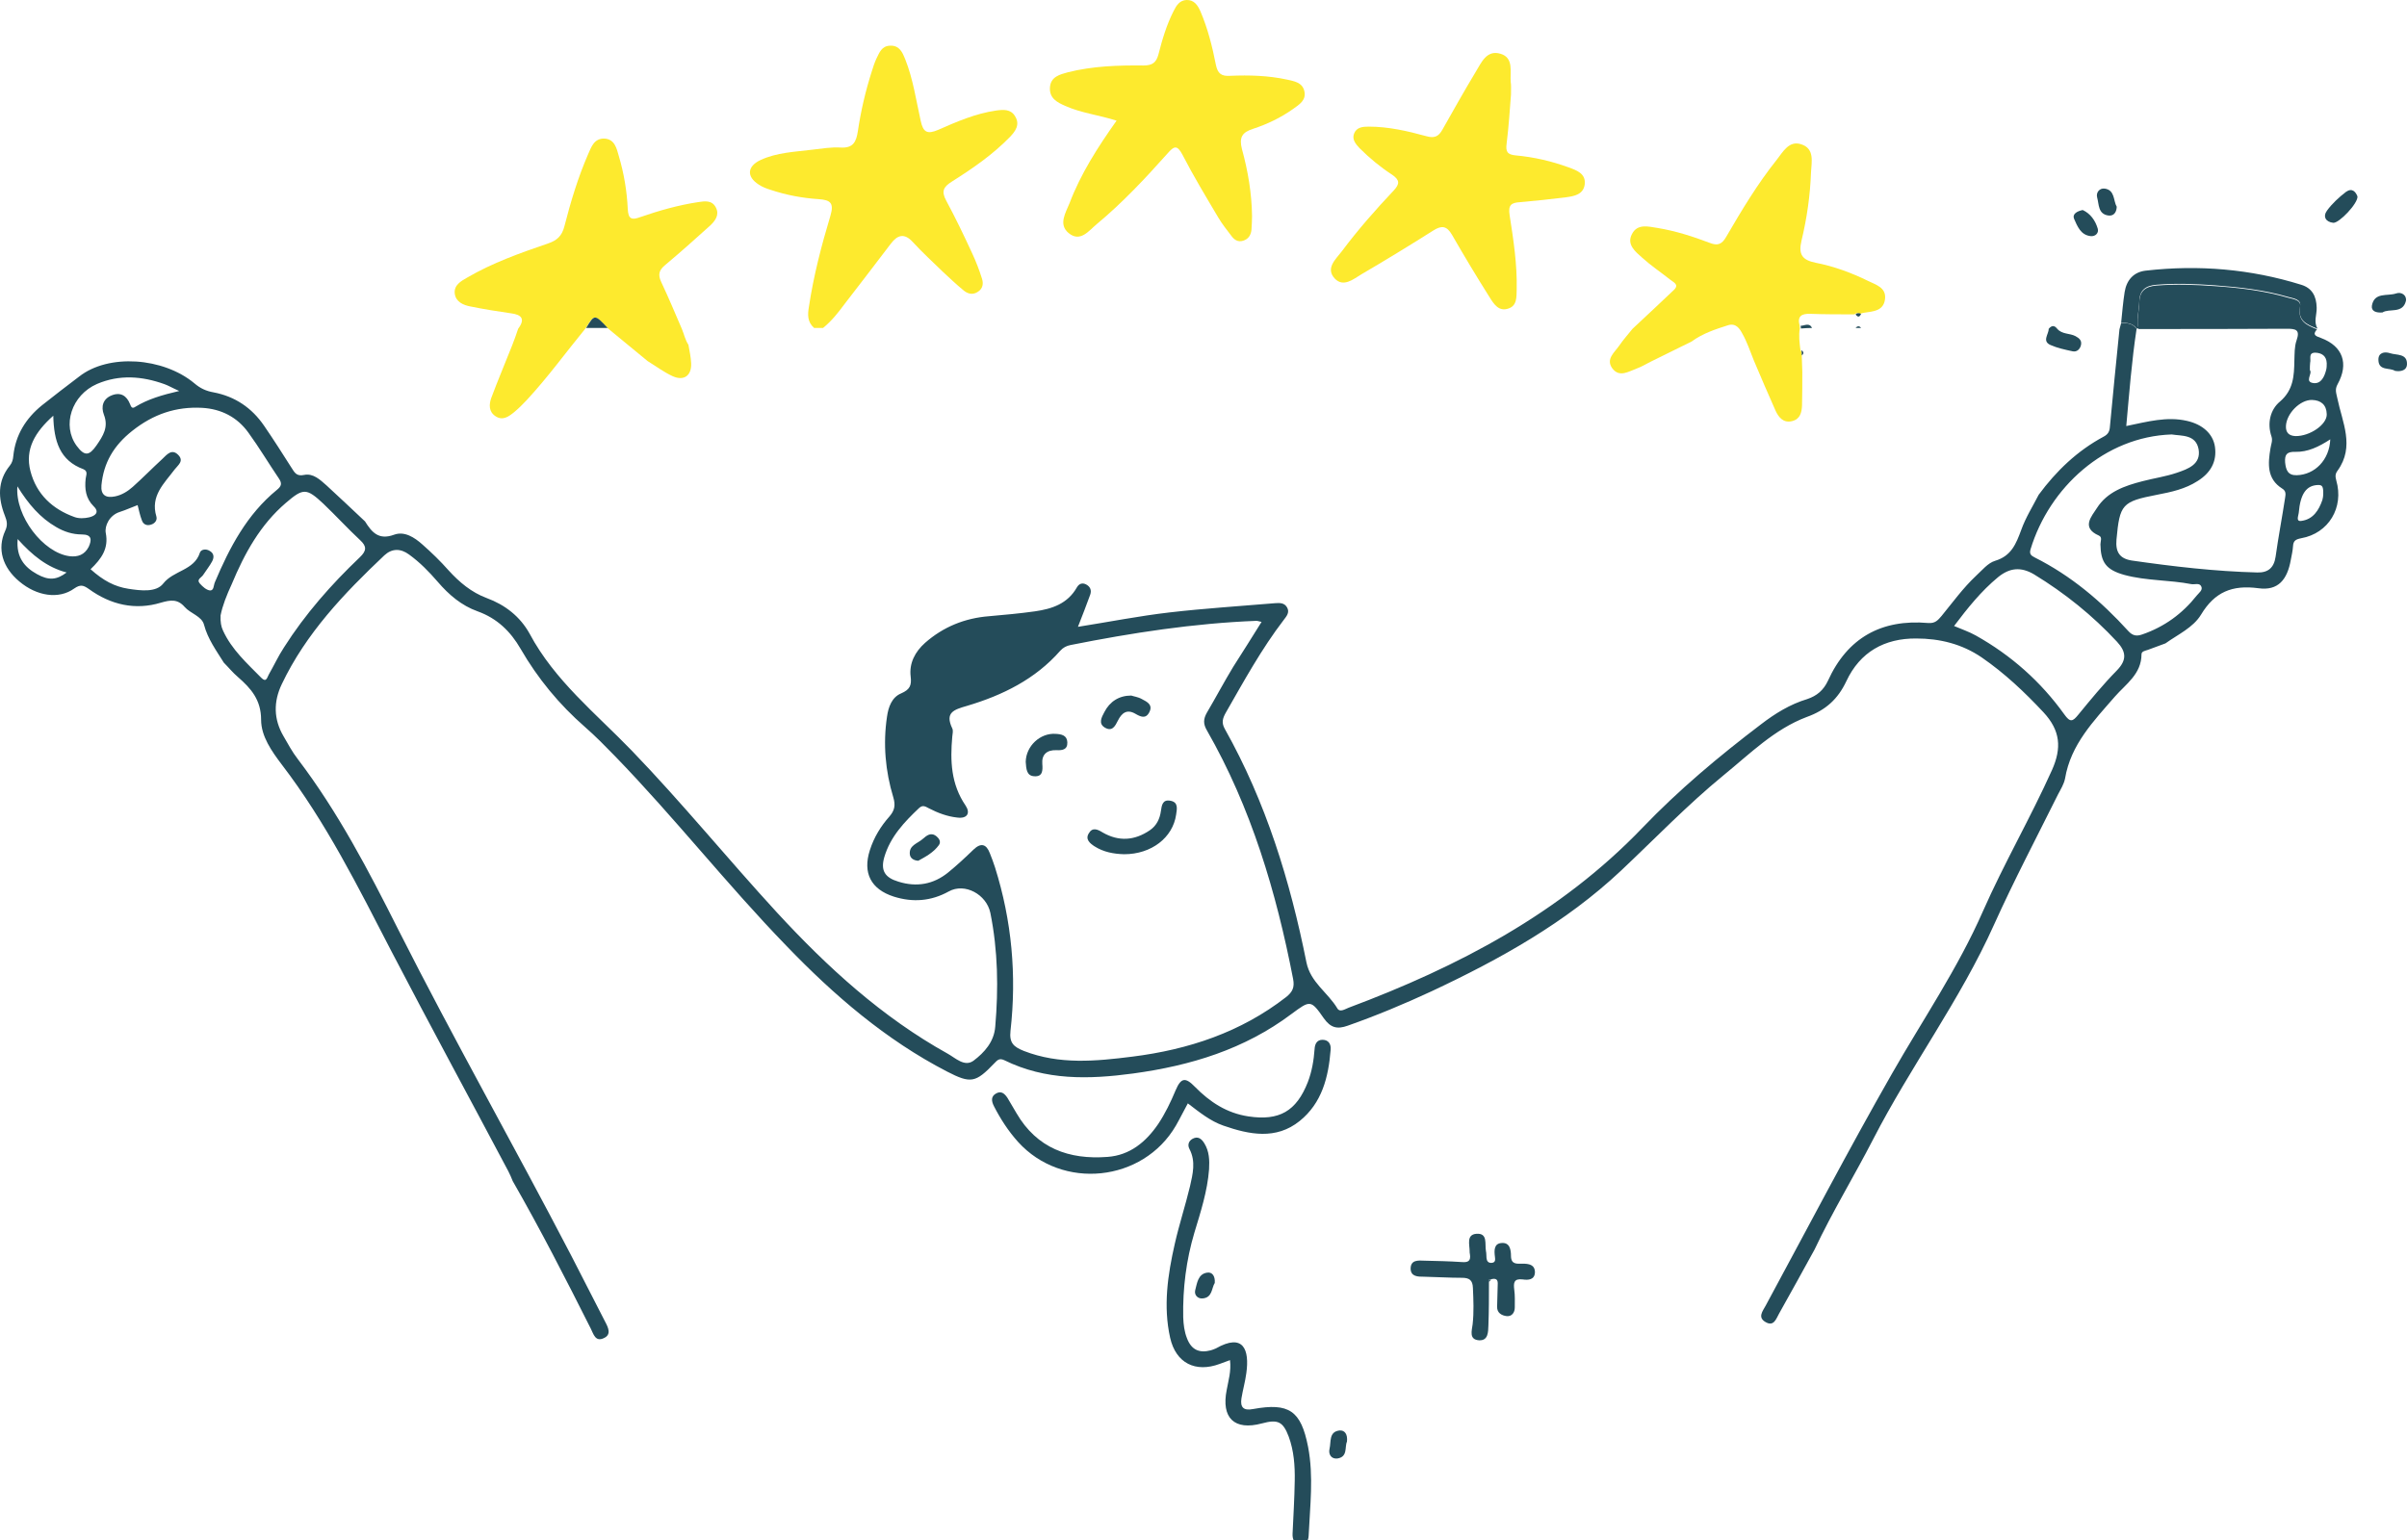<svg width="264" height="169" viewBox="0 0 264 169" fill="none" xmlns="http://www.w3.org/2000/svg">
<path d="M75.507 37.829C75.627 38.514 75.776 39.17 75.806 39.856C75.865 41.197 75.03 41.823 73.807 41.287C72.822 40.84 71.957 40.184 71.032 39.617C69.57 38.395 68.079 37.203 66.617 35.981C65.185 34.46 65.185 34.46 64.26 35.981C62.082 38.634 60.083 41.406 57.756 43.91C57.309 44.387 56.861 44.834 56.354 45.251C55.757 45.728 55.131 46.175 54.355 45.669C53.579 45.162 53.639 44.357 53.878 43.671C54.594 41.734 55.429 39.796 56.175 37.889C56.413 37.292 56.622 36.696 56.831 36.07C57.637 34.997 57.219 34.52 56.026 34.371C54.564 34.162 53.072 33.924 51.61 33.626C50.805 33.477 49.999 33.119 49.88 32.225C49.761 31.301 50.536 30.854 51.222 30.466C54.027 28.826 57.07 27.753 60.113 26.71C61.097 26.382 61.635 25.875 61.903 24.832C62.589 22.149 63.395 19.466 64.499 16.933C64.856 16.128 65.155 15.174 66.289 15.204C67.422 15.263 67.631 16.277 67.87 17.112C68.437 19.019 68.765 20.987 68.854 22.954C68.914 24.027 69.272 24.176 70.227 23.819C72.285 23.103 74.403 22.507 76.551 22.179C77.297 22.06 78.103 21.941 78.52 22.775C78.938 23.58 78.431 24.236 77.894 24.743C76.283 26.203 74.642 27.664 72.971 29.065C72.285 29.631 72.136 30.108 72.524 30.943C73.329 32.642 74.045 34.371 74.791 36.1C75.03 36.666 75.149 37.292 75.507 37.829Z" fill="#FDEA2E"/>
<path d="M90.275 35.98C89.947 35.98 89.618 35.98 89.29 35.98C88.544 35.324 88.574 34.52 88.723 33.655C89.231 30.257 90.096 26.948 91.08 23.669C91.498 22.268 91.08 21.94 89.797 21.851C88.007 21.732 86.247 21.404 84.547 20.837C84.069 20.688 83.592 20.509 83.204 20.241C81.862 19.377 81.951 18.244 83.413 17.558C85.203 16.724 87.172 16.664 89.081 16.425C90.126 16.306 91.17 16.127 92.184 16.187C93.586 16.276 93.915 15.561 94.094 14.369C94.422 12.163 94.929 9.987 95.615 7.84C95.764 7.364 95.913 6.887 96.122 6.439C96.45 5.784 96.689 5.038 97.644 5.009C98.658 4.979 98.986 5.754 99.285 6.499C100.15 8.675 100.478 11 100.985 13.266C101.254 14.518 101.701 14.756 102.894 14.249C104.923 13.355 106.982 12.461 109.219 12.133C110.055 12.014 110.86 11.954 111.337 12.759C111.904 13.683 111.367 14.399 110.771 15.024C108.891 16.962 106.683 18.482 104.416 19.913C103.461 20.509 103.223 20.986 103.789 22.03C104.804 23.908 105.729 25.845 106.624 27.783C107.041 28.677 107.399 29.601 107.698 30.555C107.877 31.092 107.817 31.658 107.25 32.016C106.713 32.373 106.176 32.254 105.729 31.896C104.923 31.241 104.177 30.525 103.402 29.81C102.298 28.737 101.164 27.693 100.12 26.561C99.195 25.547 98.449 25.756 97.703 26.739C96.033 28.945 94.332 31.151 92.632 33.357C91.945 34.281 91.229 35.205 90.275 35.98Z" fill="#FDEA2E"/>
<path d="M197.617 38.992C197.647 39.588 197.647 40.184 197.677 40.78C197.677 42.002 197.677 43.254 197.647 44.476C197.617 45.251 197.438 45.997 196.543 46.205C195.589 46.444 195.051 45.758 194.723 45.013C193.918 43.224 193.142 41.376 192.366 39.558C191.949 38.544 191.621 37.501 191.084 36.577C190.815 36.07 190.397 35.414 189.532 35.683C188.13 36.13 186.758 36.577 185.534 37.471C184.013 38.216 182.521 38.962 181 39.707C180.522 39.945 180.045 40.243 179.538 40.422C178.643 40.75 177.599 41.466 176.823 40.392C176.107 39.379 177.091 38.664 177.599 37.918C178.046 37.263 178.583 36.666 179.061 36.07C180.582 34.639 182.104 33.238 183.595 31.808C184.222 31.211 183.536 30.973 183.178 30.675C182.163 29.87 181.089 29.154 180.135 28.29C179.359 27.604 178.374 26.829 179.001 25.667C179.598 24.504 180.821 24.862 181.805 25.011C183.774 25.339 185.654 25.935 187.533 26.651C188.369 26.978 188.846 26.829 189.323 25.995C191.024 23.073 192.754 20.182 194.872 17.529C195.559 16.665 196.215 15.383 197.558 15.83C199.049 16.307 198.691 17.767 198.632 18.9C198.542 21.434 198.184 23.938 197.587 26.412C197.229 27.932 197.677 28.529 199.139 28.827C201.138 29.214 203.077 29.93 204.897 30.824C205.732 31.241 206.925 31.539 206.746 32.851C206.567 34.133 205.434 34.162 204.449 34.311C204.3 34.341 204.151 34.371 204.002 34.431C203.793 34.341 203.584 34.311 203.405 34.49C201.794 34.49 200.153 34.49 198.542 34.431C197.587 34.401 197.11 34.699 197.379 35.712C197.379 35.802 197.408 35.921 197.408 36.011C197.259 36.815 197.379 37.62 197.468 38.395C197.617 38.604 197.617 38.813 197.617 38.992Z" fill="#FDEA2E"/>
<path d="M122.466 13.236C120.497 12.61 118.587 12.402 116.857 11.627C115.962 11.239 115.097 10.792 115.156 9.629C115.216 8.407 116.26 8.169 117.126 7.93C119.84 7.245 122.645 7.155 125.419 7.185C126.404 7.185 126.822 6.857 127.06 5.963C127.478 4.323 127.955 2.714 128.731 1.193C129.029 0.597 129.387 0.031 130.133 0.001C130.968 -0.029 131.356 0.567 131.655 1.223C132.46 3.101 132.967 5.098 133.355 7.096C133.564 8.109 133.982 8.377 134.936 8.318C137.025 8.228 139.113 8.288 141.172 8.735C141.947 8.914 142.812 9.033 143.051 9.957C143.32 11.001 142.484 11.478 141.828 11.954C140.485 12.908 138.994 13.624 137.442 14.131C136.219 14.518 135.891 15.085 136.219 16.366C136.876 18.751 137.293 21.225 137.323 23.699C137.323 24.206 137.293 24.683 137.263 25.19C137.204 25.786 136.935 26.233 136.339 26.412C135.772 26.591 135.354 26.293 135.056 25.875C134.549 25.22 134.011 24.534 133.594 23.819C132.251 21.553 130.879 19.288 129.686 16.962C129.089 15.83 128.731 16.068 128.075 16.813C125.628 19.556 123.122 22.239 120.288 24.593C119.423 25.309 118.498 26.621 117.215 25.577C116.051 24.623 116.887 23.342 117.305 22.298C118.528 19.079 120.377 16.187 122.466 13.236Z" fill="#FDEA2E"/>
<path d="M165.725 10.375C165.606 11.895 165.486 13.833 165.248 15.741C165.128 16.635 165.307 16.963 166.262 17.052C168.231 17.231 170.17 17.678 172.05 18.364C172.945 18.692 173.959 19.049 173.81 20.242C173.661 21.345 172.646 21.524 171.781 21.643C170.11 21.852 168.44 22.03 166.739 22.179C165.755 22.239 165.397 22.477 165.576 23.61C165.993 26.293 166.411 29.006 166.351 31.748C166.322 32.583 166.411 33.566 165.397 33.864C164.382 34.192 163.845 33.358 163.398 32.642C161.966 30.377 160.593 28.082 159.251 25.756C158.684 24.773 158.117 24.713 157.222 25.279C154.627 26.919 152.001 28.529 149.346 30.079C148.451 30.615 147.347 31.569 146.393 30.556C145.348 29.423 146.512 28.439 147.168 27.575C148.928 25.22 150.868 23.014 152.866 20.898C153.523 20.182 153.553 19.765 152.687 19.169C151.405 18.334 150.211 17.35 149.107 16.247C148.69 15.8 148.272 15.293 148.511 14.668C148.779 13.952 149.465 13.893 150.122 13.893C152.27 13.893 154.358 14.369 156.417 14.936C157.342 15.204 157.789 14.966 158.207 14.22C159.4 12.104 160.593 9.987 161.846 7.901C162.473 6.887 163.04 5.427 164.591 5.904C166.053 6.351 165.606 7.871 165.695 9.004C165.755 9.361 165.725 9.66 165.725 10.375Z" fill="#FDEA2E"/>
<path d="M40.035 57.205C40.781 58.397 41.527 59.291 43.227 58.665C44.361 58.248 45.465 58.963 46.33 59.738C47.344 60.633 48.299 61.557 49.194 62.57C50.387 63.882 51.7 64.985 53.371 65.611C55.399 66.356 57.04 67.638 58.084 69.516C60.829 74.673 65.364 78.28 69.302 82.364C74.821 88.087 79.833 94.257 85.203 100.1C90.752 106.121 96.749 111.606 103.939 115.601C104.804 116.078 105.789 117.091 106.773 116.376C107.967 115.481 109.041 114.289 109.16 112.62C109.518 108.446 109.458 104.303 108.623 100.16C108.205 98.132 105.819 96.821 104.058 97.805C102.119 98.878 100.12 99.027 98.032 98.371C95.526 97.566 94.601 95.778 95.407 93.274C95.854 91.873 96.6 90.65 97.555 89.577C98.121 88.921 98.241 88.355 97.972 87.461C97.107 84.599 96.839 81.618 97.286 78.637C97.435 77.564 97.823 76.491 98.838 76.074C99.792 75.656 100.001 75.209 99.882 74.226C99.703 72.765 100.359 71.513 101.463 70.529C103.462 68.771 105.819 67.817 108.474 67.608C110.145 67.459 111.845 67.31 113.516 67.072C115.395 66.803 117.096 66.237 118.11 64.448C118.349 64.031 118.707 63.912 119.124 64.12C119.572 64.359 119.751 64.746 119.572 65.253C119.154 66.416 118.707 67.548 118.229 68.771C121.631 68.234 124.942 67.578 128.284 67.191C132.132 66.744 136.01 66.505 139.859 66.177C140.366 66.147 140.873 66.118 141.172 66.654C141.47 67.191 141.112 67.608 140.814 67.996C138.367 71.185 136.428 74.732 134.429 78.22C134.101 78.816 133.952 79.293 134.34 79.979C138.845 87.997 141.5 96.642 143.29 105.585C143.737 107.791 145.647 108.894 146.691 110.652C146.96 111.099 147.526 110.712 147.914 110.563C159.937 106.062 171.125 100.219 180.135 90.829C184.133 86.656 188.548 82.96 193.142 79.472C194.694 78.28 196.335 77.266 198.214 76.7C199.288 76.342 200.004 75.716 200.482 74.703C202.63 69.963 206.359 67.906 211.49 68.353C212.266 68.413 212.564 68.025 212.952 67.578C214.175 66.088 215.309 64.508 216.741 63.166C217.397 62.57 218.024 61.766 218.829 61.527C220.619 60.99 221.127 59.649 221.693 58.129C222.171 56.787 222.946 55.565 223.603 54.283C225.542 51.66 227.839 49.454 230.733 47.904C231.24 47.636 231.389 47.308 231.419 46.772C231.747 43.224 232.105 39.677 232.463 36.13C232.523 35.921 232.583 35.712 232.642 35.474C233.299 35.414 233.895 35.474 234.343 36.07C233.806 39.587 233.537 43.135 233.209 46.742C235.536 46.265 237.655 45.669 239.862 46.175C241.593 46.563 242.726 47.606 242.935 49.007C243.174 50.676 242.428 51.899 241.056 52.763C239.683 53.657 238.132 53.985 236.581 54.283C232.732 55.029 232.493 55.327 232.135 59.202C232.016 60.573 232.493 61.288 233.806 61.497C238.371 62.153 242.965 62.69 247.589 62.809C248.753 62.839 249.409 62.302 249.588 61.08C249.886 58.934 250.304 56.758 250.632 54.611C250.692 54.224 250.752 53.866 250.304 53.598C248.604 52.525 248.753 50.855 249.021 49.216C249.081 48.769 249.29 48.351 249.141 47.904C248.633 46.414 249.021 44.923 250.065 44.059C251.557 42.777 251.617 41.227 251.647 39.558C251.676 38.812 251.647 38.038 251.885 37.352C252.303 36.16 251.796 36.07 250.811 36.07C245.382 36.1 239.982 36.1 234.552 36.1C234.313 35.116 234.611 34.133 234.641 33.149C234.671 31.927 235.327 31.42 236.521 31.33C238.669 31.152 240.787 31.241 242.905 31.39C245.62 31.569 248.335 31.897 250.99 32.672C251.527 32.821 252.422 32.91 252.273 33.656C251.975 35.265 253.019 35.682 254.123 36.13C253.586 36.756 254.003 36.875 254.57 37.084C256.957 37.978 257.643 39.886 256.39 42.151C256.062 42.747 256.241 43.105 256.36 43.701C256.897 46.324 258.3 48.977 256.39 51.63C256.122 51.988 256.122 52.256 256.241 52.703C257.106 55.684 255.406 58.516 252.392 59.053C251.796 59.172 251.527 59.321 251.497 59.947C251.468 60.424 251.348 60.931 251.259 61.408C250.871 63.614 249.857 64.836 247.709 64.538C244.815 64.15 242.905 64.955 241.414 67.429C240.548 68.86 238.878 69.605 237.505 70.589C236.849 70.827 236.193 71.066 235.566 71.304C235.298 71.394 234.88 71.453 234.88 71.781C234.88 73.957 233.15 75.06 231.956 76.431C229.629 79.114 227.123 81.678 226.497 85.404C226.377 86.03 226.019 86.596 225.721 87.163C223.364 91.902 220.888 96.612 218.71 101.441C215.011 109.698 209.551 117.002 205.434 125.02C203.346 129.074 200.959 132.979 199.02 137.093C197.737 139.418 196.454 141.773 195.141 144.098C194.813 144.664 194.574 145.588 193.65 145.052C192.755 144.545 193.321 143.86 193.65 143.263C198.244 134.768 202.719 126.183 207.522 117.777C210.894 111.874 214.742 106.241 217.487 99.981C219.814 94.704 222.708 89.726 225.065 84.48C226.139 82.065 225.989 80.158 224.14 78.16C222.051 75.925 219.874 73.868 217.367 72.139C215.19 70.649 212.743 70.052 210.178 70.052C206.687 70.023 204.002 71.543 202.51 74.732C201.585 76.7 200.243 77.922 198.154 78.667C194.604 80.009 191.949 82.691 189.055 85.046C185.087 88.296 181.537 91.992 177.808 95.509C171.722 101.233 164.532 105.227 157.043 108.744C154.03 110.146 150.957 111.427 147.825 112.53C146.661 112.948 145.945 112.769 145.199 111.725C143.767 109.669 143.708 109.728 141.649 111.248C136.488 115.124 130.611 116.912 124.286 117.777C119.423 118.432 114.679 118.552 110.145 116.316C109.578 116.048 109.369 116.346 109.041 116.674C107.012 118.79 106.475 118.909 103.879 117.568C97.137 114.08 91.469 109.192 86.248 103.766C79.744 97.059 73.986 89.697 67.482 82.99C66.408 81.887 65.334 80.784 64.171 79.77C61.336 77.296 58.979 74.434 57.1 71.185C55.996 69.277 54.534 67.847 52.386 67.072C50.626 66.445 49.224 65.253 48.001 63.822C47.046 62.719 46.061 61.706 44.868 60.841C43.943 60.156 42.988 60.156 42.153 60.931C37.738 65.104 33.561 69.486 30.906 75.06C29.981 76.998 30.011 78.906 31.085 80.754C31.592 81.618 32.039 82.483 32.666 83.288C37.081 89.1 40.423 95.509 43.675 101.978C49.761 114.021 56.414 125.765 62.649 137.749C63.902 140.163 65.125 142.608 66.378 145.022C66.706 145.648 67.094 146.423 66.229 146.811C65.304 147.258 65.095 146.364 64.797 145.767C62.052 140.312 59.278 134.887 56.235 129.581C56.086 129.223 55.936 128.836 55.757 128.508C51.491 120.459 47.135 112.441 42.929 104.363C39.289 97.328 35.769 90.233 30.906 83.884C29.802 82.423 28.638 80.784 28.638 78.965C28.638 76.789 27.535 75.537 26.102 74.285C25.536 73.808 25.058 73.212 24.551 72.705C23.716 71.364 22.791 70.112 22.373 68.532C22.134 67.608 20.881 67.31 20.255 66.594C19.479 65.7 18.704 65.82 17.66 66.118C14.825 66.982 12.14 66.356 9.753 64.627C9.157 64.21 8.829 64.091 8.142 64.567C6.442 65.79 4.025 65.402 2.116 63.792C0.266 62.242 -0.33 60.215 0.565 58.248C0.863 57.622 0.773 57.175 0.535 56.579C-0.211 54.671 -0.301 52.793 1.072 51.094C1.34 50.766 1.43 50.408 1.46 50.021C1.698 47.725 2.832 45.907 4.592 44.476C5.935 43.403 7.307 42.36 8.679 41.316C11.902 38.783 17.898 39.2 21.329 42.062C21.956 42.598 22.582 42.896 23.417 43.045C25.774 43.492 27.624 44.745 28.966 46.712C30.011 48.232 30.995 49.782 31.98 51.332C32.308 51.839 32.517 52.286 33.352 52.107C34.366 51.899 35.112 52.644 35.828 53.27C37.23 54.552 38.633 55.893 40.035 57.205ZM138.367 68.234C138.069 68.174 137.95 68.115 137.801 68.115C130.939 68.383 124.166 69.426 117.424 70.768C116.976 70.857 116.618 71.036 116.29 71.394C113.546 74.524 109.965 76.282 106.057 77.445C104.625 77.862 103.611 78.16 104.446 79.919C104.566 80.158 104.476 80.515 104.446 80.813C104.208 83.466 104.297 86.03 105.908 88.385C106.445 89.19 106.117 89.846 104.983 89.697C103.879 89.577 102.865 89.19 101.881 88.683C101.523 88.504 101.224 88.266 100.806 88.653C99.166 90.203 97.644 91.813 96.988 94.049C96.57 95.509 97.047 96.284 98.539 96.731C100.538 97.358 102.388 97.03 103.999 95.718C104.953 94.943 105.878 94.079 106.773 93.214C107.579 92.439 108.175 92.588 108.563 93.602C108.772 94.108 108.951 94.615 109.13 95.152C110.98 101.024 111.517 107.016 110.831 113.097C110.682 114.438 111.189 114.855 112.293 115.302C116.201 116.823 120.169 116.435 124.196 115.928C130.372 115.153 136.1 113.246 141.052 109.4C141.768 108.834 142.007 108.327 141.828 107.403C139.978 97.864 137.234 88.623 132.371 80.128C131.953 79.412 131.983 78.876 132.371 78.19C133.355 76.521 134.25 74.822 135.265 73.153C136.279 71.543 137.323 69.933 138.367 68.234ZM9.932 62.451C11.335 63.703 12.558 64.359 14.079 64.597C15.422 64.806 17.122 65.015 17.898 64.031C19.032 62.57 21.299 62.6 21.926 60.633C22.045 60.275 22.582 60.186 22.97 60.424C23.477 60.692 23.507 61.139 23.268 61.587C23 62.093 22.612 62.57 22.284 63.077C22.105 63.375 21.508 63.554 21.926 64.031C22.224 64.359 22.612 64.717 23 64.776C23.477 64.836 23.417 64.21 23.567 63.882C25.178 60.066 27.087 56.43 30.369 53.747C30.846 53.359 30.965 53.061 30.607 52.525C29.474 50.855 28.43 49.097 27.236 47.457C26.013 45.758 24.253 44.864 22.164 44.745C19.3 44.596 16.824 45.43 14.497 47.278C12.468 48.888 11.364 50.766 11.126 53.24C11.036 54.313 11.603 54.671 12.617 54.462C13.363 54.313 14.02 53.896 14.557 53.419C15.661 52.435 16.705 51.362 17.809 50.349C18.286 49.901 18.823 49.186 19.539 49.901C20.225 50.587 19.509 51.034 19.151 51.511C18.017 53.031 16.466 54.403 17.152 56.668C17.272 57.085 16.973 57.443 16.556 57.562C16.108 57.711 15.72 57.533 15.571 57.115C15.362 56.579 15.243 56.012 15.094 55.416C14.437 55.655 13.811 55.953 13.155 56.161C11.991 56.519 11.454 57.711 11.603 58.486C11.931 60.156 11.156 61.288 9.932 62.451ZM24.193 67.519C24.163 68.264 24.253 68.741 24.462 69.188C25.416 71.275 27.087 72.765 28.668 74.375C29.205 74.911 29.295 74.345 29.474 74.017C30.041 73.033 30.518 71.99 31.144 71.036C33.471 67.37 36.336 64.12 39.468 61.139C40.214 60.424 40.244 59.947 39.498 59.261C38.126 57.98 36.843 56.579 35.47 55.267C33.621 53.538 33.263 53.538 31.383 55.148C28.549 57.562 26.819 60.722 25.416 64.091C24.879 65.253 24.402 66.445 24.193 67.519ZM238.192 47.666C230.852 47.904 224.766 53.478 222.708 60.275C222.559 60.782 222.767 60.961 223.185 61.169C227.153 63.166 230.465 65.969 233.418 69.218C233.925 69.784 234.373 69.814 234.969 69.605C237.386 68.771 239.355 67.34 240.936 65.343C241.175 65.044 241.622 64.746 241.443 64.359C241.264 63.912 240.727 64.15 240.369 64.091C237.923 63.614 235.417 63.733 233 63.077C230.972 62.511 230.405 61.676 230.375 59.709C230.375 59.381 230.614 58.934 230.196 58.755C228.227 57.89 229.42 56.638 229.987 55.744C231.121 53.956 233.03 53.3 234.999 52.793C236.252 52.465 237.535 52.286 238.758 51.869C239.982 51.452 241.414 50.945 241.145 49.305C240.847 47.636 239.266 47.845 238.192 47.666ZM214.324 68.681C215.16 69.039 215.965 69.307 216.711 69.725C220.59 71.9 223.841 74.792 226.407 78.369C227.064 79.293 227.332 79.174 227.959 78.399C229.301 76.759 230.673 75.09 232.165 73.57C233.269 72.437 233.239 71.543 232.195 70.41C229.51 67.519 226.467 65.074 223.096 63.017C221.634 62.153 220.411 62.302 219.158 63.316C217.278 64.866 215.786 66.744 214.324 68.681ZM5.845 45.609C3.846 47.398 2.713 49.276 3.339 51.69C3.996 54.224 5.756 55.863 8.172 56.728C8.65 56.907 9.276 56.877 9.783 56.758C10.41 56.608 10.977 56.221 10.261 55.535C9.395 54.671 9.276 53.628 9.395 52.525C9.425 52.167 9.694 51.72 9.157 51.481C6.561 50.528 5.905 48.411 5.845 45.609ZM19.658 42.896C18.853 42.539 18.465 42.3 18.047 42.151C15.571 41.257 13.095 41.078 10.649 42.121C7.844 43.343 6.77 46.682 8.411 48.918C9.276 50.08 9.783 50.021 10.589 48.858C11.305 47.815 11.931 46.861 11.394 45.49C11.066 44.625 11.275 43.761 12.259 43.373C13.244 42.986 13.9 43.433 14.258 44.327C14.378 44.625 14.467 44.894 14.855 44.625C16.227 43.791 17.749 43.343 19.658 42.896ZM1.907 53.359C1.639 56.638 4.741 60.633 7.605 61.02C8.53 61.139 9.276 60.871 9.724 60.007C10.082 59.232 10.082 58.636 8.978 58.636C7.963 58.636 7.039 58.337 6.173 57.831C4.413 56.817 3.13 55.327 1.907 53.359ZM251.766 47.845C253.347 47.874 255.257 46.563 255.197 45.43C255.167 44.417 254.57 43.91 253.586 43.88C252.273 43.85 250.781 45.37 250.722 46.742C250.692 47.457 251.05 47.815 251.766 47.845ZM255.585 48.202C254.302 49.037 253.108 49.603 251.766 49.574C250.811 49.544 250.573 49.872 250.632 50.736C250.722 51.571 250.931 52.167 251.915 52.137C253.884 52.078 255.495 50.468 255.585 48.202ZM1.937 59.142C1.758 61.169 2.713 62.242 4.055 62.988C5.338 63.703 6.203 63.643 7.307 62.809C5.159 62.242 3.548 60.931 1.937 59.142ZM254.809 54.283C254.839 53.389 254.72 53.21 254.272 53.21C252.959 53.24 252.303 54.164 252.124 56.281C252.094 56.608 251.766 57.264 252.452 57.145C253.705 56.966 254.332 55.983 254.72 54.85C254.779 54.641 254.809 54.403 254.809 54.283ZM253.347 40.601C253.675 40.989 252.691 41.913 253.765 42.032C254.6 42.121 254.958 41.287 255.137 40.571C255.197 40.333 255.197 40.094 255.197 39.856C255.167 39.051 254.66 38.723 253.944 38.693C253.138 38.693 253.496 39.379 253.377 39.796C253.347 40.035 253.347 40.273 253.347 40.601Z" fill="#244C5A"/>
<path d="M134.907 149.225C134.429 149.404 134.101 149.523 133.773 149.642C131.118 150.626 128.97 149.553 128.343 146.781C127.568 143.323 128.075 139.865 128.85 136.467C129.328 134.35 130.014 132.264 130.521 130.147C130.82 128.806 131.178 127.435 130.461 126.063C130.223 125.616 130.372 125.169 130.82 124.931C131.386 124.633 131.774 124.931 132.073 125.408C132.639 126.302 132.669 127.286 132.61 128.299C132.431 130.684 131.685 132.979 130.999 135.245C130.103 138.255 129.716 141.355 129.775 144.515C129.805 145.32 129.895 146.095 130.193 146.84C130.67 148.092 131.536 148.48 132.789 148.152C132.968 148.092 133.176 148.033 133.355 147.943C136.398 146.214 137.055 148.092 136.697 150.656C136.577 151.58 136.309 152.504 136.16 153.428C136.011 154.412 136.398 154.799 137.443 154.591C141.381 153.875 142.693 154.769 143.469 158.734C144.096 161.983 143.678 165.262 143.529 168.541C143.499 169.108 143.171 169.525 142.604 169.465C141.977 169.406 141.739 168.899 141.769 168.273C141.858 166.335 141.977 164.398 142.007 162.46C142.037 160.821 141.918 159.181 141.351 157.631C140.724 155.962 140.158 155.694 138.397 156.171C135.384 156.975 133.922 155.574 134.549 152.474C134.728 151.461 135.056 150.447 134.907 149.225Z" fill="#244C5A"/>
<path d="M130.282 121.056C129.805 121.92 129.417 122.725 128.97 123.5C125.36 129.7 116.499 130.624 111.666 125.289C110.592 124.096 109.727 122.755 109.011 121.354C108.742 120.817 108.653 120.281 109.279 119.953C109.846 119.655 110.204 120.012 110.502 120.459C110.831 120.996 111.159 121.562 111.487 122.129C113.724 125.974 117.245 127.256 121.481 126.928C123.928 126.749 125.688 125.289 127.03 123.321C127.806 122.159 128.403 120.907 128.94 119.625C129.536 118.224 130.014 118.164 131.058 119.237C132.699 120.907 134.549 122.129 136.935 122.486C140.306 122.993 142.186 121.92 143.439 118.731C143.887 117.568 144.095 116.346 144.185 115.094C144.215 114.527 144.453 114.08 145.05 114.08C145.736 114.08 146.005 114.587 145.945 115.183C145.706 118.194 144.99 121.026 142.544 122.993C139.948 125.08 137.025 124.484 134.19 123.5C132.729 122.993 131.535 122.01 130.282 121.056Z" fill="#244C5A"/>
<path d="M163.309 140.67C163.309 142.25 163.309 143.83 163.249 145.409C163.219 146.125 163.249 147.109 162.205 147.049C161.101 146.959 161.429 146.006 161.519 145.29C161.668 143.949 161.608 142.637 161.549 141.296C161.519 140.431 161.131 140.193 160.355 140.193C158.953 140.193 157.581 140.103 156.179 140.074C155.522 140.074 154.747 140.074 154.717 139.209C154.717 138.196 155.552 138.285 156.268 138.315C157.611 138.345 158.953 138.374 160.296 138.464C161.012 138.524 161.34 138.374 161.221 137.599C161.191 137.51 161.191 137.391 161.191 137.301C161.191 136.556 160.803 135.453 161.937 135.364C163.219 135.274 162.832 136.497 162.981 137.272C163.04 137.51 163.011 137.778 163.04 138.017C163.07 138.345 163.219 138.583 163.607 138.553C164.055 138.524 163.995 138.166 163.965 137.898C163.876 137.212 163.846 136.437 164.681 136.377C165.606 136.288 165.726 137.123 165.726 137.838C165.755 138.762 166.412 138.643 166.979 138.643C167.665 138.643 168.351 138.732 168.351 139.597C168.321 140.431 167.605 140.461 167.008 140.372C166.024 140.252 165.994 140.759 166.084 141.504C166.173 142.13 166.143 142.786 166.143 143.442C166.143 144.008 165.815 144.456 165.248 144.396C164.741 144.336 164.174 144.068 164.204 143.353C164.234 142.607 164.234 141.862 164.264 141.117C164.293 140.64 164.323 140.163 163.577 140.342C163.339 140.342 163.219 140.431 163.309 140.67Z" fill="#244C5A"/>
<path d="M234.343 36.04C233.925 35.474 233.299 35.385 232.643 35.444C232.762 34.312 232.851 33.179 233.03 32.046C233.239 30.734 234.015 29.84 235.357 29.691C241.145 29.035 246.844 29.512 252.393 31.241C253.586 31.599 254.063 32.493 254.093 33.745C254.123 34.52 253.735 35.295 254.183 36.04H254.123C252.989 35.593 251.975 35.176 252.273 33.566C252.422 32.821 251.498 32.732 250.99 32.583C248.365 31.808 245.65 31.509 242.905 31.301C240.787 31.152 238.639 31.062 236.521 31.241C235.328 31.331 234.671 31.837 234.641 33.059C234.612 34.043 234.313 35.027 234.552 36.011C234.462 36.07 234.403 36.04 234.343 36.04Z" fill="#244C5A"/>
<path d="M262.685 40.69C262.088 40.303 260.895 40.72 260.865 39.498C260.835 38.693 261.522 38.544 262.148 38.753C262.864 38.991 264.057 38.753 263.998 40.005C263.968 40.601 263.371 40.809 262.685 40.69Z" fill="#244C5A"/>
<path d="M147.735 158.168C147.467 158.734 147.855 159.837 146.691 160.016C146.005 160.105 145.677 159.539 145.826 158.943C146.005 158.197 145.736 157.094 146.9 156.945C147.497 156.886 147.825 157.363 147.735 158.168Z" fill="#244C5A"/>
<path d="M133.236 140.759C132.878 141.296 132.997 142.399 131.864 142.458C131.356 142.488 130.969 142.071 131.088 141.564C131.297 140.789 131.386 139.775 132.401 139.626C132.938 139.537 133.296 139.984 133.236 140.759Z" fill="#244C5A"/>
<path d="M64.29 35.98C65.215 34.46 65.215 34.46 66.647 35.98C65.871 35.98 65.066 35.98 64.29 35.98Z" fill="#244C5A"/>
<path d="M163.309 140.669C163.219 140.431 163.338 140.372 163.547 140.372C163.487 140.461 163.398 140.55 163.309 140.669Z" fill="#244C5A"/>
<path d="M258.568 21.553C258.628 22.328 256.54 24.504 255.913 24.445C255.078 24.355 254.75 23.759 255.227 23.103C255.794 22.328 256.54 21.642 257.315 21.046C258.002 20.569 258.389 21.076 258.568 21.553Z" fill="#244C5A"/>
<path d="M225.632 36.07C226.169 36.696 227.004 36.547 227.631 36.875C228.078 37.114 228.376 37.382 228.227 37.918C228.108 38.336 227.78 38.634 227.332 38.544C226.497 38.365 225.661 38.187 224.916 37.859C223.931 37.441 224.707 36.666 224.707 36.07C225.035 35.683 225.333 35.683 225.632 36.07Z" fill="#244C5A"/>
<path d="M261.313 34.281C260.597 34.341 260.06 34.132 260.149 33.536C260.418 32.016 261.85 32.522 262.805 32.194C263.401 31.986 263.998 32.403 263.879 33.029C263.521 34.46 262.029 33.804 261.313 34.281Z" fill="#244C5A"/>
<path d="M232.165 22.686C232.136 23.371 231.778 23.729 231.211 23.64C230.107 23.461 230.226 22.417 230.017 21.672C229.868 21.106 230.286 20.629 230.823 20.688C231.986 20.837 231.778 22.03 232.165 22.686Z" fill="#244C5A"/>
<path d="M228.436 23.043C229.271 23.431 229.808 24.176 230.077 25.07C230.226 25.547 229.838 25.965 229.301 25.905C228.197 25.786 227.839 24.802 227.481 23.997C227.272 23.49 227.809 23.162 228.436 23.043Z" fill="#244C5A"/>
<path d="M197.528 36.041C197.528 35.951 197.498 35.832 197.498 35.742C197.946 35.742 198.423 35.355 198.751 35.981C198.363 35.981 197.946 36.011 197.528 36.041Z" fill="#244C5A"/>
<path d="M203.524 34.49C203.703 34.311 203.912 34.341 204.121 34.431C203.972 34.788 203.763 34.848 203.524 34.49Z" fill="#244C5A"/>
<path d="M204.121 35.98C203.912 35.98 203.733 35.98 203.524 35.98C203.733 35.742 203.942 35.742 204.121 35.98Z" fill="#244C5A"/>
<path d="M197.618 38.991C197.618 38.812 197.618 38.604 197.588 38.425C197.857 38.604 197.857 38.812 197.618 38.991Z" fill="#244C5A"/>
<path d="M123.301 93.721C122.138 93.691 121.034 93.482 120.049 92.856C119.542 92.528 119.005 92.081 119.423 91.425C119.811 90.74 120.378 90.978 120.944 91.336C122.705 92.349 124.435 92.23 126.106 91.097C126.851 90.591 127.209 89.845 127.329 88.981C127.418 88.355 127.508 87.699 128.343 87.848C129.268 87.997 129.089 88.742 128.999 89.368C128.641 91.902 126.285 93.721 123.301 93.721Z" fill="#244C5A"/>
<path d="M124.077 76.312C124.316 76.401 124.823 76.461 125.241 76.699C125.807 76.997 126.494 77.325 126.046 78.16C125.658 78.905 125.091 78.637 124.525 78.309C123.6 77.772 123.033 78.22 122.615 79.054C122.317 79.65 121.989 80.306 121.183 79.829C120.437 79.382 120.825 78.697 121.124 78.13C121.72 76.968 122.735 76.312 124.077 76.312Z" fill="#244C5A"/>
<path d="M112.501 83.586C112.531 81.857 114.082 80.396 115.783 80.515C116.409 80.545 117.036 80.664 117.066 81.439C117.096 82.274 116.499 82.334 115.843 82.304C114.828 82.274 114.232 82.781 114.321 83.824C114.381 84.54 114.351 85.225 113.456 85.166C112.561 85.136 112.561 84.301 112.501 83.586Z" fill="#244C5A"/>
<path d="M100.717 94.436C100.21 94.406 99.852 94.168 99.792 93.751C99.673 92.737 100.628 92.558 101.195 92.052C101.642 91.664 102.119 91.247 102.746 91.783C103.014 92.022 103.223 92.35 102.985 92.707C102.388 93.542 101.523 93.989 100.717 94.436Z" fill="#244C5A"/>
</svg>
